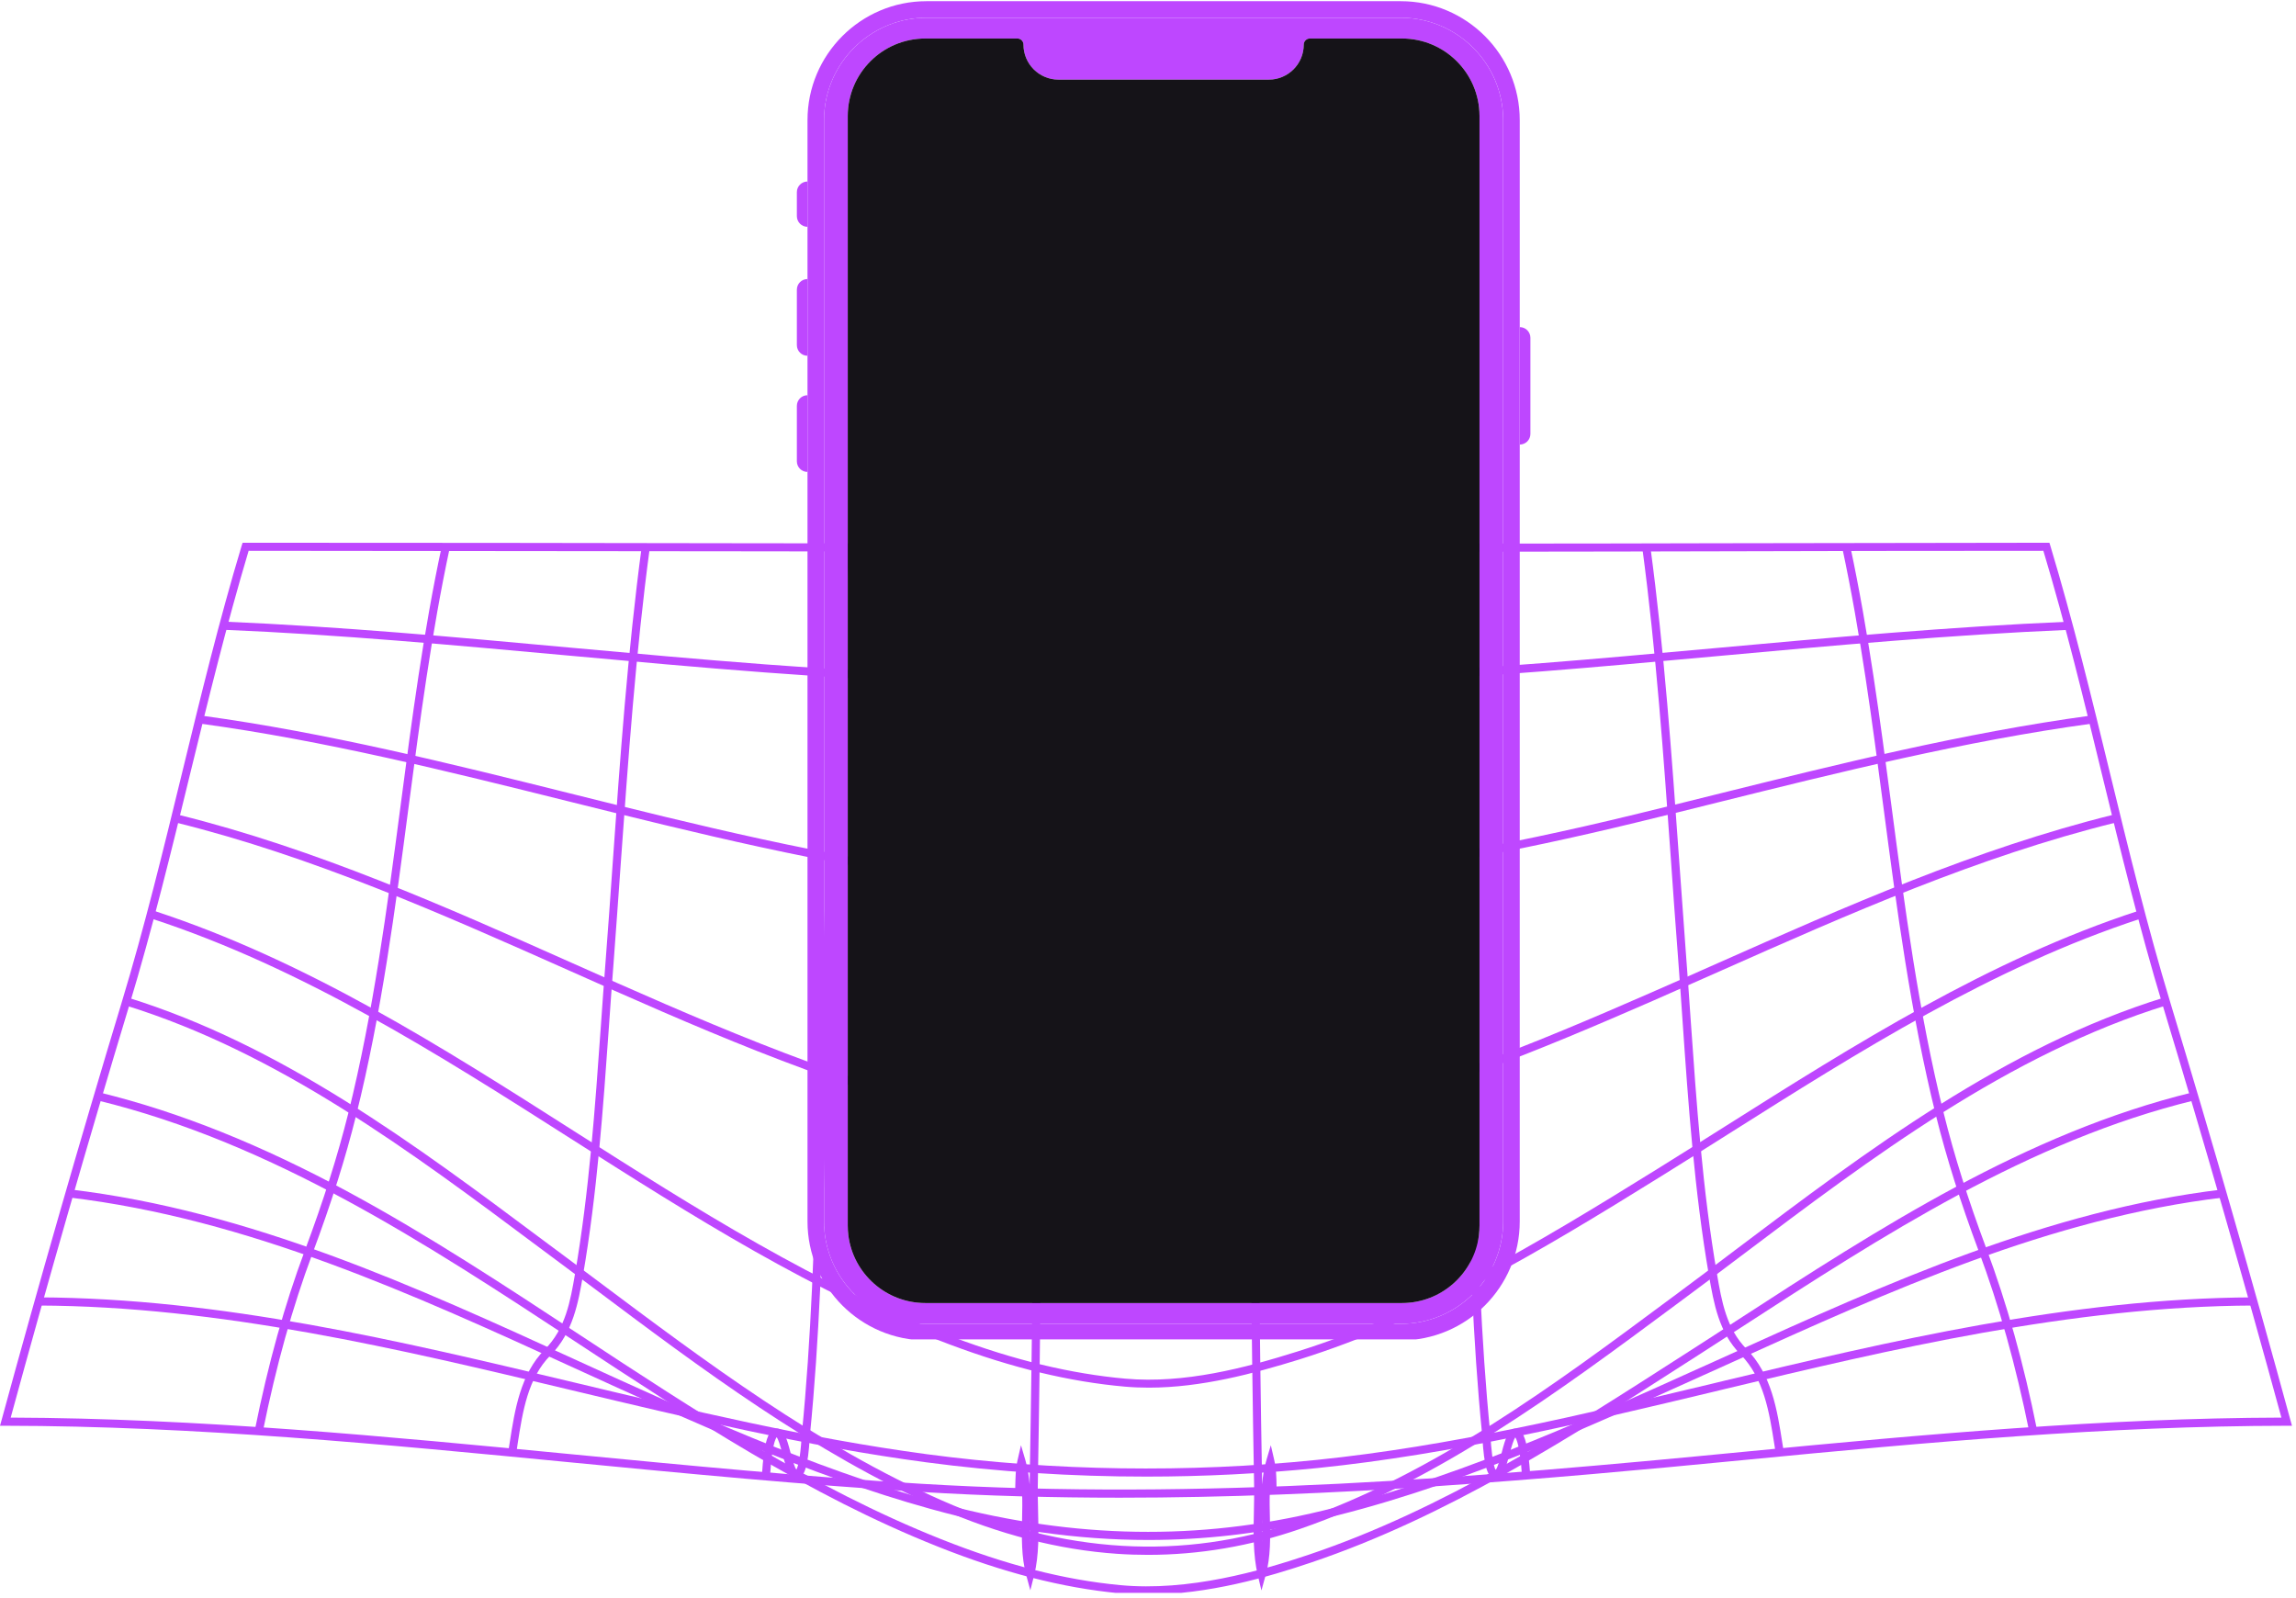 <svg xmlns="http://www.w3.org/2000/svg" xmlns:xlink="http://www.w3.org/1999/xlink" width="454" zoomAndPan="magnify" viewBox="0 0 340.5 237" height="316" preserveAspectRatio="xMidYMid meet" version="1.0"><defs><clipPath id="22c8619ad3"><path d="M 0 80.457 L 340 80.457 L 340 223 L 0 223 Z M 0 80.457 " clip-rule="nonzero"/></clipPath><clipPath id="b9857e1ddc"><path d="M 14 162 L 326 162 L 326 236.227 L 14 236.227 Z M 14 162 " clip-rule="nonzero"/></clipPath><clipPath id="02ac573e7e"><path d="M 273 80.457 L 303 80.457 L 303 213 L 273 213 Z M 273 80.457 " clip-rule="nonzero"/></clipPath><clipPath id="9e12958d5f"><path d="M 37 80.457 L 67 80.457 L 67 213 L 37 213 Z M 37 80.457 " clip-rule="nonzero"/></clipPath><clipPath id="60178426eb"><path d="M 119.184 0.172 L 226 0.172 L 226 198.633 L 119.184 198.633 Z M 119.184 0.172 " clip-rule="nonzero"/></clipPath><clipPath id="7cb8378b8d"><path d="M 118.102 41 L 120 41 L 120 53 L 118.102 53 Z M 118.102 41 " clip-rule="nonzero"/></clipPath><clipPath id="68822a73e5"><path d="M 118.102 58 L 120 58 L 120 70 L 118.102 70 Z M 118.102 58 " clip-rule="nonzero"/></clipPath><clipPath id="866ca3ac4e"><path d="M 118.102 26 L 120 26 L 120 34 L 118.102 34 Z M 118.102 26 " clip-rule="nonzero"/></clipPath><clipPath id="0bc9f708a9"><path d="M 225.191 48 L 226.957 48 L 226.957 66 L 225.191 66 Z M 225.191 48 " clip-rule="nonzero"/></clipPath></defs><g clip-path="url(#22c8619ad3)"><path fill="#be47ff" d="M 166.07 222.113 C 156.234 222.113 146.352 221.855 136.438 221.25 C 119.164 220.207 101.668 218.516 84.727 216.883 C 57.27 214.223 28.879 211.473 0.785 211.445 L 0 211.445 L 0.211 210.688 C 5.816 190.137 11.801 169.301 18.027 148.734 C 21.441 137.477 24.27 125.84 27.004 114.613 C 29.707 103.52 32.488 92.051 35.844 80.914 L 35.98 80.492 L 36.434 80.492 C 61.32 80.492 86.633 80.523 111.098 80.566 C 153.18 80.629 196.684 80.672 239.496 80.598 C 244.496 80.582 249.512 80.582 254.516 80.566 C 270.562 80.539 287.156 80.508 303.473 80.492 L 303.93 80.492 L 304.062 80.914 C 307.418 92.051 310.215 103.52 312.902 114.613 C 315.641 125.855 318.465 137.477 321.879 148.734 C 328.105 169.316 334.105 190.152 339.695 210.688 L 339.906 211.445 L 339.121 211.445 C 312.691 211.473 285.977 213.863 258.672 216.52 C 228.961 219.406 197.773 222.113 166.07 222.113 Z M 1.586 210.234 C 29.465 210.324 57.617 213.047 84.848 215.676 C 101.773 217.309 119.27 219 136.512 220.043 C 178.25 222.566 219.684 219.09 258.551 215.312 C 285.629 212.684 312.102 210.312 338.336 210.234 C 332.805 189.973 326.883 169.391 320.73 149.082 C 317.316 137.793 314.477 126.141 311.738 114.898 C 309.082 103.961 306.332 92.656 303.035 81.688 C 286.852 81.688 270.426 81.715 254.516 81.762 C 249.512 81.777 244.496 81.777 239.496 81.793 C 224.125 81.82 208.652 81.836 193.195 81.836 C 165.617 81.836 138.07 81.809 111.098 81.762 C 86.766 81.73 61.621 81.699 36.871 81.688 C 33.59 92.656 30.84 103.961 28.168 114.883 C 25.434 126.141 22.59 137.777 19.176 149.082 C 13.039 169.375 7.117 189.957 1.586 210.234 Z M 1.586 210.234 " fill-opacity="1" fill-rule="nonzero"/></g><path fill="#be47ff" d="M 170 218.984 C 158.969 218.984 147.922 218.273 137.285 216.855 C 119.59 214.496 101.91 210.266 84.816 206.184 C 59.176 200.051 32.656 193.719 5.668 193.613 L 5.668 192.402 C 32.789 192.512 59.387 198.871 85.09 205.008 C 102.152 209.086 119.801 213.301 137.434 215.66 C 156.219 218.168 176.227 218.457 195.266 216.508 C 215.121 214.48 234.887 209.75 253.984 205.188 L 255.723 204.766 C 279.766 199.023 307.027 192.512 334.227 192.402 L 334.227 193.613 C 307.176 193.719 279.992 200.215 256.012 205.945 L 254.273 206.367 C 235.129 210.945 215.316 215.676 195.387 217.715 C 187.059 218.547 178.535 218.984 170 218.984 Z M 170 218.984 " fill-opacity="1" fill-rule="nonzero"/><path fill="#be47ff" d="M 170.285 228.383 C 159.754 228.383 149.07 226.855 138.039 223.789 C 119.785 218.727 102.18 210.66 85.152 202.875 C 61.367 191.996 36.781 180.738 10.184 177.582 L 10.32 176.387 C 37.098 179.559 61.773 190.863 85.648 201.789 C 102.633 209.555 120.191 217.594 138.355 222.641 C 157.742 228.02 176.074 228.609 194.371 224.453 C 214.441 219.891 233.57 211.246 252.082 202.875 L 253.062 202.438 C 254.211 201.926 255.359 201.395 256.508 200.883 C 279.75 190.348 303.777 179.469 329.586 176.402 L 329.723 177.594 C 304.109 180.633 280.172 191.484 257.008 201.969 C 255.859 202.484 254.711 203.012 253.562 203.527 L 252.582 203.965 C 234.023 212.352 214.832 221.039 194.645 225.617 C 186.562 227.461 178.461 228.383 170.285 228.383 Z M 170.285 228.383 " fill-opacity="1" fill-rule="nonzero"/><g clip-path="url(#b9857e1ddc)"><path fill="#be47ff" d="M 170.09 236.484 C 168.73 236.484 167.355 236.422 165.996 236.285 C 157.547 235.484 148.754 233.219 139.113 229.379 C 119.98 221.781 102.379 210.191 85.363 198.992 C 63.359 184.531 40.602 169.57 14.477 163.195 L 14.762 162.016 C 26.582 164.902 38.73 169.77 51.875 176.887 C 63.586 183.23 74.996 190.742 86.027 197.996 C 102.996 209.164 120.555 220.707 139.566 228.262 C 149.102 232.055 157.789 234.293 166.117 235.078 C 176.285 236.043 186.938 232.977 194.07 230.574 C 214.016 223.867 232.152 212.199 249.695 200.926 L 250.449 200.441 C 252.793 198.945 255.18 197.391 257.477 195.895 C 278.586 182.203 300.406 168.047 325.16 162 L 325.445 163.18 C 300.906 169.164 279.16 183.277 258.141 196.906 C 255.828 198.402 253.441 199.961 251.102 201.457 L 250.344 201.938 C 232.738 213.258 214.531 224.953 194.449 231.723 C 188.164 233.855 179.172 236.484 170.09 236.484 Z M 170.09 236.484 " fill-opacity="1" fill-rule="nonzero"/></g><path fill="#be47ff" d="M 170.254 230.59 C 168.746 230.59 167.219 230.543 165.707 230.438 C 157.047 229.848 148.133 227.566 139.219 223.637 C 120.602 215.434 103.965 202.965 87.887 190.906 C 86.238 189.668 84.578 188.43 82.93 187.207 C 81.934 186.465 80.934 185.711 79.922 184.969 C 60.941 170.797 41.328 156.121 18.555 149.082 L 18.918 147.934 C 41.887 155.051 61.594 169.77 80.648 184.004 C 81.645 184.758 82.641 185.5 83.656 186.238 C 85.301 187.461 86.965 188.703 88.609 189.941 C 104.645 201.953 121.219 214.375 139.715 222.535 C 157.684 230.453 175.41 231.496 192.395 225.617 C 212.688 218.605 230.473 205.414 247.656 192.645 L 248.469 192.043 C 251.418 189.867 254.41 187.598 257.309 185.406 C 276.969 170.582 297.293 155.246 321.004 147.918 L 321.367 149.066 C 297.852 156.348 277.621 171.613 258.051 186.375 C 255.148 188.566 252.141 190.832 249.195 193.008 L 248.379 193.613 C 231.109 206.426 213.262 219.68 192.785 226.75 C 185.398 229.305 177.84 230.59 170.254 230.59 Z M 170.254 230.59 " fill-opacity="1" fill-rule="nonzero"/><path fill="#be47ff" d="M 170.375 205.793 C 169.184 205.793 167.988 205.746 166.809 205.641 C 158.621 204.918 150.156 202.875 140.91 199.414 C 120.754 191.859 102.348 180.133 84.547 168.801 C 65.055 156.379 44.895 143.551 22.453 136.223 L 22.832 135.074 C 45.41 142.445 65.641 155.32 85.195 167.789 C 102.953 179.09 121.297 190.773 141.332 198.297 C 150.461 201.727 158.832 203.738 166.918 204.461 C 175.621 205.234 184.656 202.875 192.332 200.457 C 210.785 194.672 227.465 184.742 245.824 173.336 C 249.137 171.277 252.488 169.164 255.738 167.109 C 275.051 154.914 295.012 142.297 317.09 135.09 L 317.469 136.238 C 295.543 143.398 275.641 155.973 256.387 168.137 C 253.141 170.191 249.785 172.305 246.477 174.363 C 228.055 185.816 211.297 195.773 192.711 201.605 C 185.926 203.707 178.129 205.793 170.375 205.793 Z M 170.375 205.793 " fill-opacity="1" fill-rule="nonzero"/><path fill="#be47ff" d="M 170.27 169.27 C 160.918 169.27 151.426 168.031 141.637 165.566 C 121.688 160.535 102.633 152.059 84.215 143.852 C 65.598 135.57 46.344 127.004 26.203 122.016 L 26.488 120.84 C 46.738 125.855 66.035 134.438 84.695 142.75 C 103.07 150.926 122.066 159.387 141.922 164.387 C 159.18 168.742 175.469 169.207 191.699 165.84 C 210.238 161.984 228.023 154.566 244.648 147.297 C 248.004 145.832 251.418 144.32 254.711 142.855 C 273.555 134.5 293.031 125.871 313.418 120.824 L 313.703 122.004 C 293.41 127.02 273.977 135.633 255.195 143.973 C 251.902 145.438 248.484 146.949 245.133 148.418 C 228.449 155.699 210.586 163.148 191.941 167.031 C 184.762 168.527 177.555 169.27 170.27 169.27 Z M 170.27 169.27 " fill-opacity="1" fill-rule="nonzero"/><path fill="#be47ff" d="M 167.582 132.293 C 158.891 132.293 150.461 131.777 142.148 130.766 C 122.504 128.363 103.027 123.496 84.184 118.812 C 66.473 114.402 48.176 109.836 29.785 107.328 L 29.949 106.137 C 48.402 108.66 66.746 113.223 84.484 117.648 C 103.285 122.336 122.73 127.184 142.301 129.574 C 171.723 133.184 202.578 130.48 242.352 120.809 C 246.355 119.84 250.434 118.828 254.363 117.848 C 272.438 113.359 291.145 108.703 309.957 106.137 L 310.125 107.328 C 291.371 109.898 272.707 114.539 254.664 119.023 C 250.723 120.008 246.656 121.02 242.637 121.988 C 224.125 126.488 207.82 129.422 192.785 130.961 C 184.098 131.84 175.727 132.293 167.582 132.293 Z M 167.582 132.293 " fill-opacity="1" fill-rule="nonzero"/><path fill="#be47ff" d="M 153.996 101.465 C 150.43 101.465 146.773 101.422 142.98 101.316 C 123.352 100.785 103.48 98.973 84.273 97.219 C 67.547 95.695 50.258 94.105 33.199 93.398 L 33.246 92.188 C 50.336 92.914 67.637 94.484 84.379 96.027 C 103.57 97.777 123.41 99.594 143.012 100.121 C 151.473 100.348 159.254 100.316 166.781 100.047 C 171.254 99.879 175.801 100 180.199 100.105 C 183.582 100.195 187.09 100.289 190.52 100.242 C 207.883 100.047 224.988 98.715 240.898 97.324 C 245.387 96.934 249.953 96.508 254.363 96.117 C 271.484 94.559 289.18 92.945 306.664 92.203 L 306.707 93.41 C 289.254 94.152 271.574 95.754 254.469 97.324 C 250.059 97.734 245.492 98.141 241.004 98.535 C 225.078 99.941 207.941 101.254 190.535 101.465 C 187.074 101.512 183.57 101.422 180.168 101.332 C 175.785 101.211 171.254 101.102 166.824 101.27 C 162.641 101.391 158.395 101.465 153.996 101.465 Z M 153.996 101.465 " fill-opacity="1" fill-rule="nonzero"/><g clip-path="url(#02ac573e7e)"><path fill="#be47ff" d="M 300.938 212.32 C 298.941 202.438 296.477 193.66 293.426 185.484 C 290.766 178.367 288.68 171.762 287.078 165.34 C 283.348 150.32 281.293 134.742 279.312 119.676 C 277.648 107.012 275.926 93.91 273.207 81.234 L 274.387 80.977 C 277.105 93.699 278.828 106.816 280.504 119.508 C 282.484 134.543 284.523 150.094 288.242 165.039 C 289.828 171.43 291.898 177.973 294.543 185.059 C 297.625 193.297 300.105 202.137 302.098 212.078 Z M 300.938 212.32 " fill-opacity="1" fill-rule="nonzero"/></g><path fill="#be47ff" d="M 263.34 215.492 C 263.277 215.086 263.203 214.664 263.145 214.254 C 262.387 209.402 261.586 204.402 258.125 200.867 C 254.891 197.586 254.168 193.312 253.441 189.172 C 251.281 176.672 250.375 163.723 249.512 151.211 C 249.285 147.961 249.059 144.609 248.805 141.328 C 248.441 136.676 248.109 131.945 247.789 127.367 C 246.719 112.211 245.598 96.539 243.559 81.277 L 244.754 81.113 C 246.809 96.418 247.926 112.105 249 127.277 C 249.332 131.855 249.664 136.586 250.012 141.238 C 250.27 144.531 250.496 147.887 250.723 151.137 C 251.598 163.617 252.488 176.539 254.637 188.973 C 255.316 192.934 256.027 197.027 258.988 200.035 C 262.734 203.844 263.551 209.043 264.336 214.074 C 264.398 214.48 264.473 214.906 264.535 215.312 Z M 263.34 215.492 " fill-opacity="1" fill-rule="nonzero"/><path fill="#be47ff" d="M 221.801 219.242 C 221.738 219.242 221.68 219.242 221.602 219.227 C 220.574 219.059 220.105 217.473 219.836 213.184 C 219.82 212.984 219.82 212.848 219.805 212.773 C 218.383 198.57 217.961 184.016 217.555 169.934 C 217.418 165.145 217.266 160.188 217.086 155.32 C 216.859 149.367 216.66 143.309 216.465 137.445 C 215.859 119.012 215.227 99.941 213.852 81.262 L 215.059 81.172 C 216.434 99.879 217.07 118.965 217.676 137.414 C 217.871 143.277 218.066 149.336 218.293 155.293 C 218.477 160.156 218.609 165.113 218.762 169.902 C 219.172 183.973 219.594 198.508 221.016 212.668 C 221.027 212.742 221.027 212.91 221.043 213.121 C 221.121 214.391 221.359 217.309 221.816 217.988 C 221.98 217.789 222.191 217.262 222.434 216.402 C 222.48 216.234 222.523 216.098 222.555 215.977 C 222.586 215.887 222.645 215.66 222.707 215.418 C 223.281 213.168 223.734 212.004 224.566 211.883 C 224.867 211.836 225.168 211.926 225.41 212.141 C 226.195 212.789 226.664 214.785 226.922 218.605 C 226.938 218.758 226.938 218.848 226.938 218.895 L 225.727 219.016 C 225.727 218.953 225.715 218.848 225.699 218.684 C 225.426 214.543 224.914 213.438 224.715 213.168 C 224.488 213.484 224.203 214.344 223.855 215.719 C 223.777 216.023 223.719 216.234 223.672 216.371 C 223.645 216.445 223.613 216.582 223.566 216.719 C 223.312 217.668 222.871 219.242 221.801 219.242 Z M 221.801 219.242 " fill-opacity="1" fill-rule="nonzero"/><path fill="#be47ff" d="M 187.074 235.863 L 186.531 233.613 C 185.82 230.605 185.879 227.25 185.957 224.016 C 185.988 222.762 186 221.57 185.988 220.406 C 185.758 208.027 185.609 195.441 185.473 183.262 L 185.426 179.68 C 185.32 170.266 185.23 160.703 185.156 151.438 C 184.957 128.41 184.746 104.609 184.172 81.203 L 185.383 81.172 C 185.957 104.578 186.168 128.395 186.363 151.422 C 186.441 160.672 186.531 170.25 186.637 179.652 L 186.68 183.23 C 186.816 195.336 186.953 207.848 187.18 220.148 C 187.27 218.91 187.469 217.699 187.816 216.52 L 188.465 214.332 L 188.977 216.551 C 189.266 217.789 189.297 219.105 189.312 220.375 C 189.312 220.691 189.324 221.008 189.324 221.328 L 188.312 221.355 C 188.27 222.609 188.297 223.879 188.328 225.133 C 188.391 227.961 188.465 230.891 187.695 233.613 Z M 187.148 225.332 C 187.137 226.465 187.121 227.598 187.164 228.715 C 187.195 227.598 187.164 226.449 187.148 225.332 Z M 187.148 225.332 " fill-opacity="1" fill-rule="nonzero"/><path fill="#be47ff" d="M 152.801 235.848 L 152.199 233.629 C 151.457 230.922 151.52 228.02 151.578 225.211 C 151.609 223.941 151.625 222.656 151.578 221.371 L 150.551 221.344 C 150.566 221.039 150.566 220.738 150.566 220.434 C 150.598 219.152 150.613 217.836 150.898 216.582 L 151.414 214.332 L 152.062 216.535 C 152.41 217.715 152.59 218.926 152.695 220.148 C 152.922 207.668 153.074 194.988 153.211 182.719 L 153.242 179.652 C 153.348 170.312 153.422 160.82 153.512 151.648 C 153.711 128.547 153.922 104.656 154.496 81.172 L 155.703 81.203 C 155.129 104.684 154.918 128.559 154.723 151.664 C 154.645 160.852 154.555 170.344 154.449 179.664 L 154.418 182.734 C 154.285 195.078 154.133 207.832 153.906 220.391 C 153.891 221.555 153.922 222.762 153.949 224.047 C 154.027 227.281 154.117 230.621 153.363 233.613 Z M 152.789 225.391 C 152.773 226.508 152.742 227.645 152.773 228.762 C 152.816 227.645 152.801 226.508 152.789 225.391 Z M 152.789 225.391 " fill-opacity="1" fill-rule="nonzero"/><path fill="#be47ff" d="M 118.078 219.258 C 117.051 219.258 116.613 217.699 116.324 216.656 C 116.293 216.535 116.266 216.43 116.234 216.355 C 116.188 216.219 116.129 216.008 116.066 215.719 C 115.703 214.316 115.418 213.453 115.191 213.137 C 114.965 213.41 114.496 214.449 114.223 218.547 C 114.211 218.758 114.195 218.926 114.195 219 L 112.984 218.879 C 113 218.805 113 218.652 113.016 218.457 C 113.273 214.617 113.711 212.789 114.496 212.125 C 114.754 211.914 115.055 211.82 115.359 211.867 C 116.203 211.973 116.656 213.152 117.23 215.418 C 117.293 215.66 117.352 215.871 117.383 215.961 C 117.414 216.055 117.441 216.172 117.488 216.324 C 117.656 216.93 117.895 217.656 118.094 217.957 C 118.289 217.641 118.668 216.598 118.879 213.105 C 118.895 212.895 118.91 212.727 118.91 212.652 C 120.328 198.48 120.754 183.91 121.16 169.828 C 121.297 165.055 121.445 160.113 121.613 155.277 C 121.84 149.352 122.035 143.34 122.219 137.52 C 122.824 119.039 123.457 99.926 124.832 81.172 L 126.039 81.262 C 124.664 99.984 124.031 119.086 123.426 137.566 C 123.23 143.383 123.035 149.414 122.824 155.336 C 122.641 160.172 122.504 165.098 122.367 169.875 C 121.961 183.973 121.539 198.57 120.117 212.789 C 120.117 212.863 120.102 213 120.086 213.195 C 119.832 217.441 119.332 219.09 118.242 219.258 C 118.184 219.258 118.121 219.258 118.078 219.258 Z M 118.078 219.258 " fill-opacity="1" fill-rule="nonzero"/><path fill="#be47ff" d="M 76.566 215.492 L 75.375 215.297 C 75.449 214.828 75.523 214.344 75.602 213.863 C 76.34 209.133 77.172 203.77 80.797 200.125 C 83.883 197.027 84.59 192.934 85.27 188.957 C 87.355 176.855 88.25 164.312 89.109 152.164 C 89.32 149.109 89.547 145.938 89.789 142.84 C 90.168 137.914 90.531 132.883 90.863 128.031 C 91.949 112.602 93.082 96.66 95.168 81.082 L 96.363 81.246 C 94.277 96.781 93.16 112.707 92.055 128.121 C 91.707 132.988 91.359 138.004 90.984 142.945 C 90.742 146.043 90.516 149.203 90.305 152.254 C 89.441 164.418 88.551 177.008 86.449 189.172 C 85.77 193.129 84.984 197.617 81.645 200.988 C 78.289 204.355 77.52 209.285 76.777 214.059 C 76.719 214.543 76.645 215.023 76.566 215.492 Z M 76.566 215.492 " fill-opacity="1" fill-rule="nonzero"/><g clip-path="url(#9e12958d5f)"><path fill="#be47ff" d="M 38.973 212.32 L 37.793 212.078 C 39.789 202.18 42.203 193.508 45.184 185.527 C 48.008 177.957 50.062 171.445 51.664 165.055 C 55.383 150.094 57.422 134.559 59.402 119.523 C 61.062 106.832 62.785 93.715 65.52 80.992 L 66.699 81.246 C 63.98 93.926 62.258 107.012 60.594 119.691 C 58.617 134.754 56.574 150.336 52.828 165.355 C 51.227 171.809 49.156 178.352 46.316 185.969 C 43.367 193.871 40.965 202.5 38.973 212.32 Z M 38.973 212.32 " fill-opacity="1" fill-rule="nonzero"/></g><g clip-path="url(#60178426eb)"><path fill="#be47ff" d="M 222.926 181.148 C 222.926 189.516 216.117 196.328 207.742 196.328 L 137.391 196.328 C 129.02 196.328 122.207 189.516 122.207 181.148 L 122.207 17.809 C 122.207 9.441 129.02 2.629 137.391 2.629 L 207.742 2.629 C 216.117 2.629 222.926 9.441 222.926 17.809 Z M 207.742 0.176 L 137.391 0.176 C 127.668 0.176 119.754 8.09 119.754 17.809 L 119.754 181.148 C 119.754 190.867 127.668 198.781 137.391 198.781 L 207.742 198.781 C 217.469 198.781 225.379 190.867 225.379 181.148 L 225.379 17.809 C 225.379 8.09 217.469 0.176 207.742 0.176 " fill-opacity="1" fill-rule="nonzero"/></g><g clip-path="url(#7cb8378b8d)"><path fill="#be47ff" d="M 119.754 41.383 L 119.754 52.762 C 118.883 52.762 118.176 52.055 118.176 51.184 L 118.176 42.965 C 118.176 42.086 118.883 41.383 119.754 41.383 " fill-opacity="1" fill-rule="nonzero"/></g><g clip-path="url(#68822a73e5)"><path fill="#be47ff" d="M 119.754 58.613 L 119.754 69.988 C 118.883 69.988 118.176 69.285 118.176 68.414 L 118.176 60.195 C 118.176 59.316 118.883 58.613 119.754 58.613 " fill-opacity="1" fill-rule="nonzero"/></g><g clip-path="url(#866ca3ac4e)"><path fill="#be47ff" d="M 119.754 26.918 L 119.754 33.637 C 118.883 33.637 118.176 32.926 118.176 32.055 L 118.176 28.496 C 118.176 27.625 118.883 26.918 119.754 26.918 " fill-opacity="1" fill-rule="nonzero"/></g><g clip-path="url(#0bc9f708a9)"><path fill="#be47ff" d="M 226.961 50.09 L 226.961 64.352 C 226.961 65.227 226.254 65.93 225.379 65.93 L 225.379 48.512 C 226.254 48.512 226.961 49.219 226.961 50.09 " fill-opacity="1" fill-rule="nonzero"/></g><path fill="#be47ff" d="M 219.414 181.746 C 219.414 182.246 219.379 182.746 219.32 183.23 C 218.59 188.883 213.758 193.246 207.91 193.246 L 137.23 193.246 C 131.379 193.246 126.547 188.883 125.816 183.23 C 125.754 182.746 125.723 182.246 125.723 181.746 L 125.723 17.215 C 125.723 10.855 130.871 5.711 137.23 5.711 L 150.875 5.711 C 151.379 5.711 151.781 6.117 151.781 6.617 C 151.781 8.051 152.367 9.352 153.305 10.289 C 154.242 11.223 155.543 11.809 156.977 11.809 L 188.16 11.809 C 191.027 11.809 193.348 9.484 193.348 6.617 C 193.348 6.367 193.453 6.141 193.617 5.977 C 193.785 5.812 194.008 5.711 194.258 5.711 L 207.91 5.711 C 214.242 5.711 219.383 10.832 219.414 17.16 Z M 207.742 2.629 L 137.391 2.629 C 132.707 2.629 128.512 4.762 125.723 8.109 C 123.531 10.742 122.207 14.121 122.207 17.809 L 122.207 181.148 C 122.207 184.832 123.531 188.215 125.723 190.844 C 128.512 194.195 132.707 196.328 137.391 196.328 L 207.742 196.328 C 216.113 196.328 222.922 189.516 222.922 181.148 L 222.922 17.809 C 222.922 9.441 216.113 2.629 207.742 2.629 " fill-opacity="1" fill-rule="nonzero"/><path fill="#151318" d="M 219.414 17.16 L 219.414 181.746 C 219.414 182.246 219.379 182.746 219.32 183.23 C 218.59 188.883 213.758 193.246 207.91 193.246 L 137.23 193.246 C 131.379 193.246 126.547 188.883 125.816 183.23 C 125.754 182.746 125.723 182.246 125.723 181.746 L 125.723 17.215 C 125.723 10.855 130.871 5.711 137.23 5.711 L 150.875 5.711 C 151.379 5.711 151.781 6.117 151.781 6.617 C 151.781 8.051 152.367 9.352 153.305 10.289 C 154.242 11.223 155.543 11.809 156.977 11.809 L 188.16 11.809 C 191.027 11.809 193.348 9.484 193.348 6.617 C 193.348 6.367 193.453 6.141 193.617 5.977 C 193.785 5.812 194.008 5.711 194.258 5.711 L 207.91 5.711 C 214.242 5.711 219.383 10.832 219.414 17.16 " fill-opacity="1" fill-rule="nonzero"/></svg>